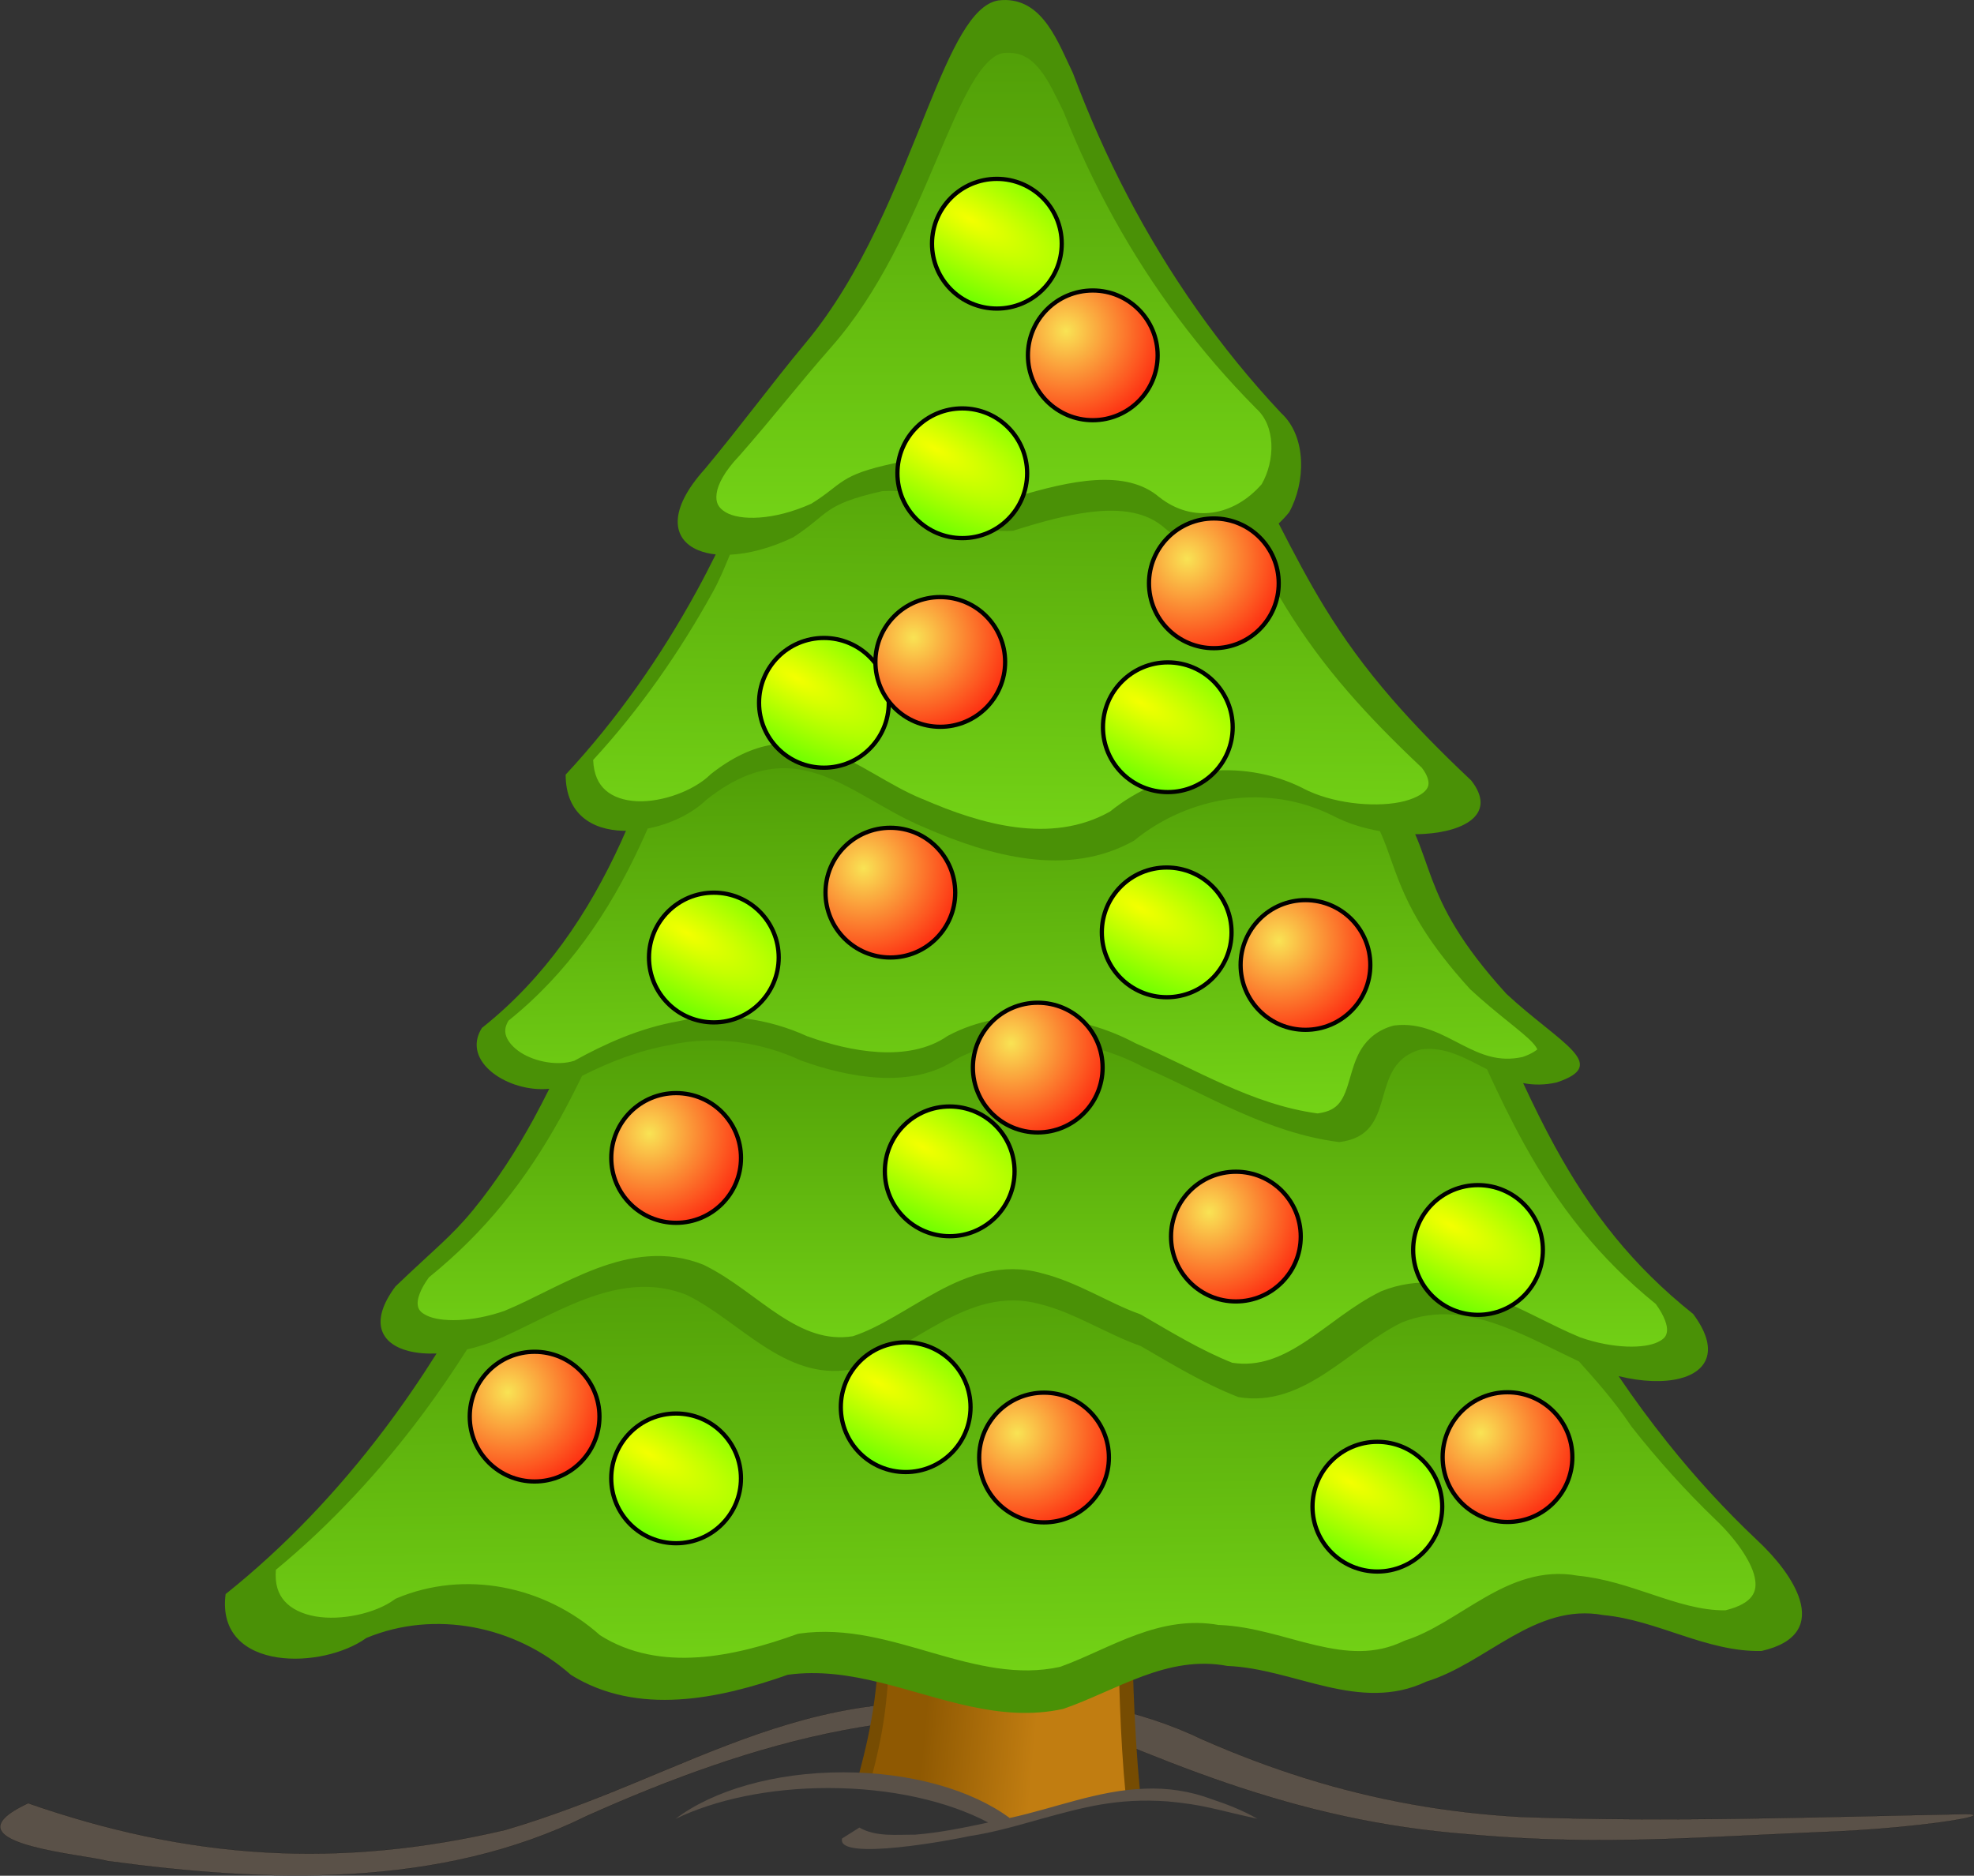 <?xml version="1.0" encoding="UTF-8" standalone="no"?>
<!-- Created with Inkscape (http://www.inkscape.org/) -->

<svg
   xmlns:dc="http://purl.org/dc/elements/1.1/"
   xmlns:cc="http://creativecommons.org/ns#"
   xmlns:rdf="http://www.w3.org/1999/02/22-rdf-syntax-ns#"
   xmlns:svg="http://www.w3.org/2000/svg"
   xmlns="http://www.w3.org/2000/svg"
   xmlns:xlink="http://www.w3.org/1999/xlink"
   xmlns:sodipodi="http://sodipodi.sourceforge.net/DTD/sodipodi-0.dtd"
   xmlns:inkscape="http://www.inkscape.org/namespaces/inkscape"
   sodipodi:docname="ChristmasWidget.svg"
   inkscape:version="0.91 r13725"
   version="1.1"
   id="svg2"
   height="544.075"
   width="572.551"
   inkscape:export-filename="D:\Cliparts\sapin_01.png"
   inkscape:export-xdpi="20.181034"
   inkscape:export-ydpi="20.181034">
  <rect width="100%" height="100%" fill="#333333" stroke="none"/>
  <title
     id="title3441">Sapin (01)</title>
  <sodipodi:namedview
     id="base"
     pagecolor="#ffffff"
     bordercolor="#666666"
     borderopacity="1.0"
     inkscape:pageopacity="0.0"
     inkscape:pageshadow="2"
     inkscape:zoom="1.0963597"
     inkscape:cx="64.967825"
     inkscape:cy="265.8845"
     inkscape:document-units="px"
     inkscape:current-layer="layer1"
     showgrid="false"
     inkscape:window-width="2560"
     inkscape:window-height="1016"
     inkscape:window-x="1920"
     inkscape:window-y="27"
     inkscape:window-maximized="1"
     inkscape:showpageshadow="false" />
  <defs
     id="defs4">
    <linearGradient
       id="linearGradient4556"
       inkscape:collect="always">
      <stop
         id="stop4558"
         offset="0"
         style="stop-color:#f4ff00;stop-opacity:1" />
      <stop
         id="stop4560"
         offset="1"
         style="stop-color:#10ff00;stop-opacity:1" />
    </linearGradient>
    <linearGradient
       inkscape:collect="always"
       id="linearGradient4392">
      <stop
         style="stop-color:#f9e354;stop-opacity:1"
         offset="0"
         id="stop4394" />
      <stop
         style="stop-color:#ff0000;stop-opacity:1"
         offset="1"
         id="stop4396" />
    </linearGradient>
    <linearGradient
       id="linearGradient10064">
      <stop
         style="stop-color:#8f5902;stop-opacity:1"
         offset="0"
         id="stop10066" />
      <stop
         style="stop-color:#c17d11;stop-opacity:1"
         offset="1"
         id="stop10068" />
    </linearGradient>
    <linearGradient
       id="linearGradient10022">
      <stop
         id="stop10024"
         offset="0"
         style="stop-color:#4e9a06;stop-opacity:1;" />
      <stop
         id="stop10026"
         offset="1"
         style="stop-color:#73d216;stop-opacity:1" />
    </linearGradient>
    <linearGradient
       gradientUnits="userSpaceOnUse"
       y2="603.633"
       x2="290.287"
       y1="600.694"
       x1="258.096"
       id="linearGradient10062"
       xlink:href="#linearGradient10064"
       inkscape:collect="always" />
    <linearGradient
       inkscape:collect="always"
       xlink:href="#linearGradient10022"
       id="linearGradient12265"
       gradientUnits="userSpaceOnUse"
       gradientTransform="matrix(0.989,0,0,0.935,0.123,14.063)"
       x1="281.592"
       y1="77.39"
       x2="281.592"
       y2="236.628" />
    <linearGradient
       inkscape:collect="always"
       xlink:href="#linearGradient10022"
       id="linearGradient12267"
       gradientUnits="userSpaceOnUse"
       x1="285.07"
       y1="205.976"
       x2="283.401"
       y2="337.645" />
    <linearGradient
       inkscape:collect="always"
       xlink:href="#linearGradient10022"
       id="linearGradient12269"
       gradientUnits="userSpaceOnUse"
       x1="284.391"
       y1="309.823"
       x2="286.436"
       y2="420.188" />
    <linearGradient
       inkscape:collect="always"
       xlink:href="#linearGradient10022"
       id="linearGradient12271"
       gradientUnits="userSpaceOnUse"
       gradientTransform="matrix(1,0,0,0.991,0,3.456)"
       x1="292.536"
       y1="389.453"
       x2="292.531"
       y2="493.703" />
    <linearGradient
       inkscape:collect="always"
       xlink:href="#linearGradient10022"
       id="linearGradient12273"
       gradientUnits="userSpaceOnUse"
       x1="283.034"
       y1="453.037"
       x2="284.773"
       y2="581.744" />
    <linearGradient
       inkscape:collect="always"
       xlink:href="#linearGradient10022"
       id="linearGradient2885"
       gradientUnits="userSpaceOnUse"
       gradientTransform="matrix(0.989,0,0,0.935,0.123,26.063)"
       x1="281.592"
       y1="77.39"
       x2="281.592"
       y2="236.628" />
    <linearGradient
       inkscape:collect="always"
       xlink:href="#linearGradient10022"
       id="linearGradient2889"
       gradientUnits="userSpaceOnUse"
       x1="285.07"
       y1="205.976"
       x2="283.401"
       y2="337.645" />
    <linearGradient
       inkscape:collect="always"
       xlink:href="#linearGradient10022"
       id="linearGradient2893"
       gradientUnits="userSpaceOnUse"
       x1="284.391"
       y1="309.823"
       x2="286.436"
       y2="420.188" />
    <linearGradient
       inkscape:collect="always"
       xlink:href="#linearGradient10022"
       id="linearGradient2897"
       gradientUnits="userSpaceOnUse"
       gradientTransform="matrix(1,0,0,0.991,0,3.456)"
       x1="292.536"
       y1="389.453"
       x2="292.531"
       y2="493.703" />
    <linearGradient
       inkscape:collect="always"
       xlink:href="#linearGradient10022"
       id="linearGradient2901"
       gradientUnits="userSpaceOnUse"
       x1="283.034"
       y1="453.037"
       x2="284.773"
       y2="581.744" />
    <linearGradient
       inkscape:collect="always"
       xlink:href="#linearGradient10064"
       id="linearGradient2906"
       gradientUnits="userSpaceOnUse"
       x1="258.096"
       y1="600.694"
       x2="290.287"
       y2="603.633" />
    <linearGradient
       inkscape:collect="always"
       xlink:href="#linearGradient10022-7"
       id="linearGradient2885-1"
       gradientUnits="userSpaceOnUse"
       gradientTransform="matrix(0.989,0,0,0.935,698.689,70.686)"
       x1="281.592"
       y1="77.39"
       x2="281.592"
       y2="236.628" />
    <linearGradient
       id="linearGradient10022-7">
      <stop
         id="stop10024-4"
         offset="0"
         style="stop-color:#4e9a06;stop-opacity:1;" />
      <stop
         id="stop10026-0"
         offset="1"
         style="stop-color:#73d216;stop-opacity:1" />
    </linearGradient>
    <linearGradient
       gradientTransform="translate(698.567,44.623)"
       inkscape:collect="always"
       xlink:href="#linearGradient10022-7"
       id="linearGradient2889-9"
       gradientUnits="userSpaceOnUse"
       x1="285.07"
       y1="205.976"
       x2="283.401"
       y2="337.645" />
    <linearGradient
       gradientTransform="translate(698.567,44.623)"
       inkscape:collect="always"
       xlink:href="#linearGradient10022-7"
       id="linearGradient2893-4"
       gradientUnits="userSpaceOnUse"
       x1="284.391"
       y1="309.823"
       x2="286.436"
       y2="420.188" />
    <linearGradient
       inkscape:collect="always"
       xlink:href="#linearGradient10022-7"
       id="linearGradient2897-8"
       gradientUnits="userSpaceOnUse"
       gradientTransform="matrix(1,0,0,0.991,698.567,48.079)"
       x1="292.536"
       y1="389.453"
       x2="292.531"
       y2="493.703" />
    <linearGradient
       gradientTransform="translate(698.567,44.623)"
       inkscape:collect="always"
       xlink:href="#linearGradient10022-7"
       id="linearGradient2901-8"
       gradientUnits="userSpaceOnUse"
       x1="283.034"
       y1="453.037"
       x2="284.773"
       y2="581.744" />
    <linearGradient
       gradientTransform="translate(698.567,44.623)"
       inkscape:collect="always"
       xlink:href="#linearGradient10064-4"
       id="linearGradient2906-2"
       gradientUnits="userSpaceOnUse"
       x1="258.096"
       y1="600.694"
       x2="290.287"
       y2="603.633" />
    <linearGradient
       id="linearGradient10064-4">
      <stop
         style="stop-color:#8f5902;stop-opacity:1"
         offset="0"
         id="stop10066-5" />
      <stop
         style="stop-color:#c17d11;stop-opacity:1"
         offset="1"
         id="stop10068-5" />
    </linearGradient>
    <linearGradient
       inkscape:collect="always"
       xlink:href="#linearGradient10022-8"
       id="linearGradient2901-1"
       gradientUnits="userSpaceOnUse"
       x1="283.034"
       y1="453.037"
       x2="284.773"
       y2="581.744" />
    <linearGradient
       id="linearGradient10022-8">
      <stop
         id="stop10024-9"
         offset="0"
         style="stop-color:#4e9a06;stop-opacity:1;" />
      <stop
         id="stop10026-2"
         offset="1"
         style="stop-color:#73d216;stop-opacity:1" />
    </linearGradient>
    <linearGradient
       inkscape:collect="always"
       xlink:href="#linearGradient10022-8"
       id="linearGradient2897-7"
       gradientUnits="userSpaceOnUse"
       gradientTransform="matrix(1,0,0,0.991,0,3.456)"
       x1="292.536"
       y1="389.453"
       x2="292.531"
       y2="493.703" />
    <linearGradient
       inkscape:collect="always"
       xlink:href="#linearGradient10022-8"
       id="linearGradient2893-9"
       gradientUnits="userSpaceOnUse"
       x1="284.391"
       y1="309.823"
       x2="286.436"
       y2="420.188" />
    <linearGradient
       inkscape:collect="always"
       xlink:href="#linearGradient10022-8"
       id="linearGradient2889-5"
       gradientUnits="userSpaceOnUse"
       x1="285.07"
       y1="205.976"
       x2="283.401"
       y2="337.645" />
    <linearGradient
       y2="236.628"
       x2="281.592"
       y1="77.39"
       x1="281.592"
       gradientTransform="matrix(0.989,0,0,0.935,0.123,26.063)"
       gradientUnits="userSpaceOnUse"
       id="linearGradient3148"
       xlink:href="#linearGradient10022-8"
       inkscape:collect="always" />
    <linearGradient
       inkscape:collect="always"
       xlink:href="#linearGradient10022-8-3"
       id="linearGradient2901-1-1"
       gradientUnits="userSpaceOnUse"
       x1="283.034"
       y1="453.037"
       x2="284.773"
       y2="581.744" />
    <linearGradient
       id="linearGradient10022-8-3">
      <stop
         id="stop10024-9-8"
         offset="0"
         style="stop-color:#4e9a06;stop-opacity:1;" />
      <stop
         id="stop10026-2-7"
         offset="1"
         style="stop-color:#73d216;stop-opacity:1" />
    </linearGradient>
    <linearGradient
       inkscape:collect="always"
       xlink:href="#linearGradient10022-8-3"
       id="linearGradient2897-7-4"
       gradientUnits="userSpaceOnUse"
       gradientTransform="matrix(1,0,0,0.991,0,3.456)"
       x1="292.536"
       y1="389.453"
       x2="292.531"
       y2="493.703" />
    <linearGradient
       inkscape:collect="always"
       xlink:href="#linearGradient10022-8-3"
       id="linearGradient2893-9-2"
       gradientUnits="userSpaceOnUse"
       x1="284.391"
       y1="309.823"
       x2="286.436"
       y2="420.188" />
    <linearGradient
       inkscape:collect="always"
       xlink:href="#linearGradient10022-8-3"
       id="linearGradient2889-5-7"
       gradientUnits="userSpaceOnUse"
       x1="285.07"
       y1="205.976"
       x2="283.401"
       y2="337.645" />
    <linearGradient
       y2="236.628"
       x2="281.592"
       y1="77.39"
       x1="281.592"
       gradientTransform="matrix(0.989,0,0,0.935,0.123,26.063)"
       gradientUnits="userSpaceOnUse"
       id="linearGradient3262"
       xlink:href="#linearGradient10022-8-3"
       inkscape:collect="always" />
    <linearGradient
       inkscape:collect="always"
       xlink:href="#linearGradient10022"
       id="linearGradient3350"
       gradientUnits="userSpaceOnUse"
       x1="283.034"
       y1="453.037"
       x2="284.773"
       y2="581.744" />
    <linearGradient
       inkscape:collect="always"
       xlink:href="#linearGradient10022"
       id="linearGradient3352"
       gradientUnits="userSpaceOnUse"
       gradientTransform="matrix(1,0,0,0.991,0,3.456)"
       x1="292.536"
       y1="389.453"
       x2="292.531"
       y2="493.703" />
    <linearGradient
       inkscape:collect="always"
       xlink:href="#linearGradient10022"
       id="linearGradient3354"
       gradientUnits="userSpaceOnUse"
       x1="284.391"
       y1="309.823"
       x2="286.436"
       y2="420.188" />
    <linearGradient
       inkscape:collect="always"
       xlink:href="#linearGradient10022"
       id="linearGradient3356"
       gradientUnits="userSpaceOnUse"
       x1="285.07"
       y1="205.976"
       x2="283.401"
       y2="337.645" />
    <linearGradient
       inkscape:collect="always"
       xlink:href="#linearGradient10022"
       id="linearGradient3358"
       gradientUnits="userSpaceOnUse"
       gradientTransform="matrix(0.989,0,0,0.935,0.123,26.063)"
       x1="281.592"
       y1="77.39"
       x2="281.592"
       y2="236.628" />
    <linearGradient
       inkscape:collect="always"
       xlink:href="#linearGradient10022"
       id="linearGradient3361"
       gradientUnits="userSpaceOnUse"
       gradientTransform="matrix(0.989,0,0,0.935,0.123,26.063)"
       x1="281.592"
       y1="77.39"
       x2="281.592"
       y2="236.628" />
    <linearGradient
       inkscape:collect="always"
       xlink:href="#linearGradient10022"
       id="linearGradient3364"
       gradientUnits="userSpaceOnUse"
       x1="285.07"
       y1="205.976"
       x2="283.401"
       y2="337.645" />
    <linearGradient
       inkscape:collect="always"
       xlink:href="#linearGradient10022"
       id="linearGradient3367"
       gradientUnits="userSpaceOnUse"
       x1="284.391"
       y1="309.823"
       x2="286.436"
       y2="420.188" />
    <linearGradient
       inkscape:collect="always"
       xlink:href="#linearGradient10022"
       id="linearGradient3370"
       gradientUnits="userSpaceOnUse"
       gradientTransform="matrix(1,0,0,0.991,0,3.456)"
       x1="292.536"
       y1="389.453"
       x2="292.531"
       y2="493.703" />
    <linearGradient
       inkscape:collect="always"
       xlink:href="#linearGradient10022"
       id="linearGradient3373"
       gradientUnits="userSpaceOnUse"
       x1="283.034"
       y1="453.037"
       x2="284.773"
       y2="581.744" />
    <linearGradient
       inkscape:collect="always"
       xlink:href="#linearGradient10064"
       id="linearGradient3395"
       gradientUnits="userSpaceOnUse"
       x1="258.096"
       y1="600.694"
       x2="290.287"
       y2="603.633" />
    <linearGradient
       inkscape:collect="always"
       xlink:href="#linearGradient10022"
       id="linearGradient3397"
       gradientUnits="userSpaceOnUse"
       x1="283.034"
       y1="453.037"
       x2="284.773"
       y2="581.744" />
    <linearGradient
       inkscape:collect="always"
       xlink:href="#linearGradient10022"
       id="linearGradient3399"
       gradientUnits="userSpaceOnUse"
       gradientTransform="matrix(1,0,0,0.991,0,3.456)"
       x1="292.536"
       y1="389.453"
       x2="292.531"
       y2="493.703" />
    <linearGradient
       inkscape:collect="always"
       xlink:href="#linearGradient10022"
       id="linearGradient3401"
       gradientUnits="userSpaceOnUse"
       x1="284.391"
       y1="309.823"
       x2="286.436"
       y2="420.188" />
    <linearGradient
       inkscape:collect="always"
       xlink:href="#linearGradient10022"
       id="linearGradient3403"
       gradientUnits="userSpaceOnUse"
       x1="285.07"
       y1="205.976"
       x2="283.401"
       y2="337.645" />
    <linearGradient
       inkscape:collect="always"
       xlink:href="#linearGradient10022"
       id="linearGradient3405"
       gradientUnits="userSpaceOnUse"
       gradientTransform="matrix(0.989,0,0,0.935,0.123,26.063)"
       x1="281.592"
       y1="77.39"
       x2="281.592"
       y2="236.628" />
    <linearGradient
       inkscape:collect="always"
       xlink:href="#linearGradient10022"
       id="linearGradient3408"
       gradientUnits="userSpaceOnUse"
       gradientTransform="matrix(0.989,0,0,0.935,0.123,26.063)"
       x1="281.592"
       y1="77.39"
       x2="281.592"
       y2="236.628" />
    <linearGradient
       inkscape:collect="always"
       xlink:href="#linearGradient10022"
       id="linearGradient3411"
       gradientUnits="userSpaceOnUse"
       x1="285.07"
       y1="205.976"
       x2="283.401"
       y2="337.645" />
    <linearGradient
       inkscape:collect="always"
       xlink:href="#linearGradient10022"
       id="linearGradient3414"
       gradientUnits="userSpaceOnUse"
       x1="284.391"
       y1="309.823"
       x2="286.436"
       y2="420.188" />
    <linearGradient
       inkscape:collect="always"
       xlink:href="#linearGradient10022"
       id="linearGradient3417"
       gradientUnits="userSpaceOnUse"
       gradientTransform="matrix(1,0,0,0.991,0,3.456)"
       x1="292.536"
       y1="389.453"
       x2="292.531"
       y2="493.703" />
    <linearGradient
       inkscape:collect="always"
       xlink:href="#linearGradient10022"
       id="linearGradient3420"
       gradientUnits="userSpaceOnUse"
       x1="283.034"
       y1="453.037"
       x2="284.773"
       y2="581.744" />
    <linearGradient
       inkscape:collect="always"
       xlink:href="#linearGradient10064"
       id="linearGradient3425"
       gradientUnits="userSpaceOnUse"
       x1="258.096"
       y1="600.694"
       x2="290.287"
       y2="603.633" />
    <radialGradient
       inkscape:collect="always"
       xlink:href="#linearGradient4392"
       id="radialGradient4398"
       cx="246.392"
       cy="241.454"
       fx="246.392"
       fy="241.454"
       r="36.421"
       gradientUnits="userSpaceOnUse"
       gradientTransform="translate(173.301,271.353)" />
    <radialGradient
       inkscape:collect="always"
       xlink:href="#linearGradient4392"
       id="radialGradient4398-3"
       cx="246.392"
       cy="241.454"
       fx="246.392"
       fy="241.454"
       r="36.421"
       gradientUnits="userSpaceOnUse"
       gradientTransform="translate(53.016,-48.228)" />
    <radialGradient
       inkscape:collect="always"
       xlink:href="#linearGradient4556"
       id="radialGradient4398-35"
       cx="246.392"
       cy="241.454"
       fx="246.392"
       fy="241.454"
       r="36.421"
       gradientUnits="userSpaceOnUse"
       gradientTransform="matrix(2.402,1.302,-0.477,0.879,-155.705,-232.045)" />
    <radialGradient
       inkscape:collect="always"
       xlink:href="#linearGradient4556"
       id="radialGradient4398-35-1"
       cx="246.392"
       cy="241.454"
       fx="246.392"
       fy="241.454"
       r="36.421"
       gradientUnits="userSpaceOnUse"
       gradientTransform="matrix(2.402,1.302,-0.477,0.879,-298.331,-14.173)" />
    <radialGradient
       inkscape:collect="always"
       xlink:href="#linearGradient4392"
       id="radialGradient4398-3-0"
       cx="246.392"
       cy="241.454"
       fx="246.392"
       fy="241.454"
       r="36.421"
       gradientUnits="userSpaceOnUse"
       gradientTransform="translate(-5.696,107.621)" />
    <radialGradient
       inkscape:collect="always"
       xlink:href="#linearGradient4392"
       id="radialGradient4398-6"
       cx="246.392"
       cy="241.454"
       fx="246.392"
       fy="241.454"
       r="36.421"
       gradientUnits="userSpaceOnUse"
       gradientTransform="translate(-67.833,184.58)" />
    <radialGradient
       inkscape:collect="always"
       xlink:href="#linearGradient4556"
       id="radialGradient4398-35-1-6"
       cx="246.392"
       cy="241.454"
       fx="246.392"
       fy="241.454"
       r="36.421"
       gradientUnits="userSpaceOnUse"
       gradientTransform="matrix(2.402,1.302,-0.477,0.879,-94.93,-5.964)" />
    <radialGradient
       inkscape:collect="always"
       xlink:href="#linearGradient4392"
       id="radialGradient4398-3-0-7"
       cx="246.392"
       cy="241.454"
       fx="246.392"
       fy="241.454"
       r="36.421"
       gradientUnits="userSpaceOnUse"
       gradientTransform="translate(114.703,128.599)" />
    <radialGradient
       inkscape:collect="always"
       xlink:href="#linearGradient4392"
       id="radialGradient4398-6-0"
       cx="246.392"
       cy="241.454"
       fx="246.392"
       fy="241.454"
       r="36.421"
       gradientUnits="userSpaceOnUse"
       gradientTransform="translate(94.522,207.383)" />
    <radialGradient
       inkscape:collect="always"
       xlink:href="#linearGradient4392"
       id="radialGradient4398-6-5"
       cx="246.392"
       cy="241.454"
       fx="246.392"
       fy="241.454"
       r="36.421"
       gradientUnits="userSpaceOnUse"
       gradientTransform="translate(38.879,271.467)" />
    <radialGradient
       inkscape:collect="always"
       xlink:href="#linearGradient4556"
       id="radialGradient4398-35-12"
       cx="246.392"
       cy="241.454"
       fx="246.392"
       fy="241.454"
       r="36.421"
       gradientUnits="userSpaceOnUse"
       gradientTransform="matrix(2.402,1.302,-0.477,0.879,-218.972,-103.226)" />
    <radialGradient
       inkscape:collect="always"
       xlink:href="#linearGradient4556"
       id="radialGradient4398-35-3"
       cx="246.392"
       cy="241.454"
       fx="246.392"
       fy="241.454"
       r="36.421"
       gradientUnits="userSpaceOnUse"
       gradientTransform="matrix(2.402,1.302,-0.477,0.879,-255.457,-239.13)" />
    <radialGradient
       inkscape:collect="always"
       xlink:href="#linearGradient4556"
       id="radialGradient4398-35-12-3"
       cx="246.392"
       cy="241.454"
       fx="246.392"
       fy="241.454"
       r="36.421"
       gradientUnits="userSpaceOnUse"
       gradientTransform="matrix(2.402,1.302,-0.477,0.879,-156.037,-172.546)" />
    <radialGradient
       inkscape:collect="always"
       xlink:href="#linearGradient4556"
       id="radialGradient4398-35-1-6-9"
       cx="246.392"
       cy="241.454"
       fx="246.392"
       fy="241.454"
       r="36.421"
       gradientUnits="userSpaceOnUse"
       gradientTransform="matrix(2.402,1.302,-0.477,0.879,-65.738,-80.423)" />
    <radialGradient
       inkscape:collect="always"
       xlink:href="#linearGradient4556"
       id="radialGradient4398-35-12-0"
       cx="246.392"
       cy="241.454"
       fx="246.392"
       fy="241.454"
       r="36.421"
       gradientUnits="userSpaceOnUse"
       gradientTransform="matrix(2.402,1.302,-0.477,0.879,-287.38,-165.249)" />
    <radialGradient
       inkscape:collect="always"
       xlink:href="#linearGradient4556"
       id="radialGradient4398-35-3-0"
       cx="246.392"
       cy="241.454"
       fx="246.392"
       fy="241.454"
       r="36.421"
       gradientUnits="userSpaceOnUse"
       gradientTransform="matrix(2.402,1.302,-0.477,0.879,-205.291,-372.298)" />
    <radialGradient
       inkscape:collect="always"
       xlink:href="#linearGradient4556"
       id="radialGradient4398-35-3-1"
       cx="246.392"
       cy="241.454"
       fx="246.392"
       fy="241.454"
       r="36.421"
       gradientUnits="userSpaceOnUse"
       gradientTransform="matrix(2.402,1.302,-0.477,0.879,-215.324,-305.714)" />
    <radialGradient
       inkscape:collect="always"
       xlink:href="#linearGradient4556"
       id="radialGradient4398-35-1-2"
       cx="246.392"
       cy="241.454"
       fx="246.392"
       fy="241.454"
       r="36.421"
       gradientUnits="userSpaceOnUse"
       gradientTransform="matrix(2.402,1.302,-0.477,0.879,-231.742,-34.817)" />
    <radialGradient
       inkscape:collect="always"
       xlink:href="#linearGradient4392"
       id="radialGradient4398-6-5-7"
       cx="246.392"
       cy="241.454"
       fx="246.392"
       fy="241.454"
       r="36.421"
       gradientUnits="userSpaceOnUse"
       gradientTransform="translate(37.054,158.365)" />
    <radialGradient
       inkscape:collect="always"
       xlink:href="#linearGradient4392"
       id="radialGradient4398-3-0-2"
       cx="246.392"
       cy="241.454"
       fx="246.392"
       fy="241.454"
       r="36.421"
       gradientUnits="userSpaceOnUse"
       gradientTransform="translate(8.779,40.703)" />
    <radialGradient
       inkscape:collect="always"
       xlink:href="#linearGradient4392"
       id="radialGradient4398-3-3"
       cx="246.392"
       cy="241.454"
       fx="246.392"
       fy="241.454"
       r="36.421"
       gradientUnits="userSpaceOnUse"
       gradientTransform="translate(88.133,17.9)" />
    <radialGradient
       inkscape:collect="always"
       xlink:href="#linearGradient4392"
       id="radialGradient4398-6-9"
       cx="246.392"
       cy="241.454"
       fx="246.392"
       fy="241.454"
       r="36.421"
       gradientUnits="userSpaceOnUse"
       gradientTransform="translate(-108.883,259.609)" />
  </defs>
  <g
     id="layer1"
     inkscape:groupmode="layer"
     inkscape:label="Calque 1"
     style="display:inline"
     transform="translate(9.797,-97.225)">
    <g
       id="g3429">
      <path
         style="fill:#5a5148;fill-opacity:1;fill-rule:nonzero;stroke:#000000;stroke-width:0.033;stroke-linecap:square;stroke-linejoin:round;stroke-miterlimit:4;stroke-opacity:1;stroke-dasharray:none"
         d="m -1.634,620.276 c 11.293,3.917 22.509,7.121 33.804,9.52 11.462,2.435 23.004,4.041 34.789,4.724 11.424,0.662 23.075,0.457 35.101,-0.703 11.183,-1.078 22.689,-2.982 34.637,-5.781 13.256,-3.897 25.307,-8.62 36.847,-13.372 12.45,-5.127 24.307,-10.286 36.441,-14.476 12.146,-4.194 24.571,-7.417 38.148,-8.664 10.178,-1.529 20.528,-2.404 30.85,-2.389 10.355,0.015 20.681,0.925 30.776,2.967 10.07,2.038 19.909,5.202 29.319,9.73 9.767,4.282 19.642,8.035 29.782,11.197 9.993,3.116 20.243,5.658 30.9,7.564 10.124,1.811 20.615,3.05 31.602,3.663 10.846,0.388 21.575,0.584 32.244,0.647 10.791,0.064 21.522,-0.009 32.251,-0.159 10.73,-0.149 21.458,-0.375 32.245,-0.617 10.672,-0.239 21.402,-0.495 32.245,-0.708 7.053,0.076 -2.5,2.162 -19.363,3.748 -7.088,0.667 -15.468,1.245 -24.449,1.549 -11.863,0.502 -22.837,1.103 -33.591,1.557 -11.193,0.472 -22.147,0.785 -33.616,0.659 -10.56,-0.116 -21.556,-0.605 -33.575,-1.682 -12.472,-0.974 -24.118,-2.743 -35.247,-5.138 -11.9,-2.561 -23.208,-5.836 -34.303,-9.617 -11.181,-3.811 -22.144,-8.135 -33.277,-12.76 -12.754,-3.939 -25.727,-5.835 -38.749,-6.134 -13.051,-0.299 -26.152,1.006 -39.131,3.468 -12.828,2.433 -25.537,5.996 -37.963,10.257 -12.527,4.295 -24.766,9.299 -36.548,14.569 -10.726,5.308 -21.889,9.175 -33.322,11.891 -11.471,2.725 -23.213,4.293 -35.059,4.997 -11.766,0.699 -23.633,0.547 -35.436,-0.168 -11.877,-0.72 -23.689,-2.01 -35.267,-3.577 -3.487,-0.962 -14.1,-2.122 -21.982,-4.254 -9.123,-2.468 -14.586,-6.238 -1.101,-12.51 0,0 0,0 0,0"
         id="path8284"
         sodipodi:nodetypes="cccccccccccc" />
      <path
         style="fill:#764c02;fill-opacity:1;fill-rule:nonzero;stroke:none"
         d="m 296.531,545.594 c -17.378,-0.11 -40.543,8.003 -51.25,17.719 0.188,21.763 -2.056,34 -5.938,48.562 17.982,0.734 33.744,5.753 43.719,13.156 12.606,-2.726 24.791,-7.702 37.781,-8.438 -1.907,-19.639 -2.131,-38.238 -2.625,-57.125 -0.633,-9.872 -9.798,-13.8 -21.688,-13.875 z"
         id="path9864" />
      <path
         style="fill:url(#linearGradient3425);fill-opacity:1;fill-rule:nonzero;stroke:none"
         d="m 294.649,553.601 c -15.774,-0.1 -36.803,7.264 -46.522,16.084 0.171,19.755 -1.867,30.863 -5.39,44.082 16.323,0.666 30.631,5.222 39.685,11.942 11.443,-2.474 22.504,-6.991 34.296,-7.659 -1.731,-17.827 -1.935,-34.71 -2.383,-51.855 -0.574,-8.961 -8.894,-12.527 -19.687,-12.595 z"
         id="path9864-9" />
      <path
         id="path9614-16"
         d="m 281.986,97.229 c -0.726,-0.018 -1.462,0.035 -2.25,0.125 -7.682,1.299 -13.525,14.134 -20.469,31.25 -4.354,10.732 -9.15,23.152 -15.094,35.438 -5.55,11.473 -12.122,22.831 -20.281,32.625 -5.36,6.444 -9.965,12.364 -14.594,18.281 -4.629,5.917 -9.265,11.838 -14.625,18.281 -10.897,12.064 -9.526,20.469 -1.938,23.594 1.473,0.607 3.165,1.023 5.062,1.219 -1.756,3.521 -3.551,7.021 -5.438,10.469 -5.273,9.638 -11.082,18.985 -17.406,27.906 -6.352,8.96 -13.234,17.481 -20.688,25.5 0.023,11.468 7.649,16.036 16.625,16.281 0.291,0.008 0.582,9.9e-4 0.875,0 -0.486,1.108 -0.964,2.211 -1.469,3.312 -4.661,10.179 -10.158,20.095 -16.938,29.375 -6.466,8.852 -14.106,17.146 -23.375,24.5 -6.203,9.781 7.727,18.83 19.531,17.656 -1.481,2.955 -2.978,5.893 -4.562,8.781 -5.01,9.132 -10.638,17.941 -17.531,26.375 -6.296,7.703 -11.599,11.699 -22.531,22.188 -7.578,10.166 -4.419,16.616 3.844,18.719 2.332,0.594 5.077,0.832 8.094,0.719 -4.744,7.536 -9.786,14.887 -15.156,22 -6.683,8.852 -13.862,17.344 -21.531,25.344 -7.669,8 -15.827,15.508 -24.5,22.438 -1.489,11.444 5.827,16.976 15.094,18.375 8.806,1.329 19.376,-1.076 25.75,-5.656 9.952,-4.134 20.775,-5.004 31.125,-3.062 10.346,1.941 20.218,6.691 28.188,13.781 9.641,5.999 20.384,7.756 31.219,7.125 10.804,-0.629 21.699,-3.631 31.656,-7.156 9.136,-1.267 18.005,0.098 26.812,2.25 8.743,2.136 17.417,5.057 26.188,6.938 8.794,1.885 17.7,2.726 26.875,0.719 7.758,-2.666 15.305,-6.63 23.125,-9.5 7.767,-2.85 15.803,-4.62 24.531,-2.969 9.71,0.376 19.254,3.811 28.812,6 9.598,2.198 19.21,3.139 28.906,-1.469 8.752,-2.687 16.57,-8.374 24.688,-12.969 8.194,-4.638 16.693,-8.163 26.656,-6.312 7.837,0.724 15.316,3.415 22.812,5.875 7.554,2.478 15.126,4.722 23.062,4.531 10.785,-2.464 13.083,-8.277 11.062,-14.875 -1.76,-5.746 -6.791,-12.089 -12.406,-17.312 -9.313,-8.777 -17.955,-18.252 -25.938,-28.25 -4.98,-6.237 -9.712,-12.673 -14.188,-19.281 6.858,1.675 13.106,1.869 17.75,0.688 8.263,-2.103 11.453,-8.552 3.875,-18.719 -8.896,-7.095 -16.267,-14.484 -22.562,-22.188 -6.893,-8.434 -12.521,-17.243 -17.531,-26.375 -3.284,-5.985 -6.286,-12.133 -9.219,-18.406 2.959,0.567 6.166,0.608 9.719,-0.188 15.73,-5.229 1.072,-11.184 -14.594,-25.719 -13.413,-14.745 -18.289,-24.646 -21.531,-33.156 -1.751,-4.596 -3.012,-8.807 -4.906,-13.125 0.928,-0.008 1.824,-0.037 2.719,-0.094 12.215,-0.775 20.887,-6.107 13.531,-15.5 -9.263,-8.712 -16.697,-16.402 -22.938,-23.594 -8.062,-9.29 -14.131,-17.749 -19.5,-26.5 -4.692,-7.648 -8.874,-15.589 -13.406,-24.438 1.055,-0.992 2.075,-2.073 3.031,-3.25 4.787,-8.581 5.168,-21.954 -2.312,-28.781 -8.9,-9.487 -17.062,-19.548 -24.469,-30.062 -7.463,-10.593 -14.177,-21.659 -20.156,-33.094 -5.992,-11.46 -11.217,-23.305 -15.75,-35.406 -4.342,-9.017 -8.541,-20.976 -19.438,-21.25 z"
         style="fill:#4a9106;fill-opacity:1;stroke:none" />
      <path
         style="fill:#5a5148;fill-opacity:1;fill-rule:nonzero;stroke:none"
         d="m 234.768,611.301 c -20.091,0 -37.849,5.323 -48.625,13.5 11.482,-5.542 27.093,-8.938 44.312,-8.938 18.274,0 34.745,3.844 46.375,10 -7.275,1.558 -13.925,2.926 -21.219,3.531 -5.391,-0.053 -11.274,0.718 -16.156,-2.062 l -5,3.156 c -1.864,6.811 32.807,0.288 36.781,-0.656 7.323,-1.087 14.417,-3.201 21.531,-5.188 11.355,-3.08 21.274,-5.96 36.094,-4.906 10.691,0.979 13.748,2.352 26.031,5.031 -4.159,-2.378 -8.642,-4.158 -13.188,-5.656 -6.217,-2.354 -12.865,-3.344 -19.5,-3.062 -13.507,0.445 -26.107,5.679 -39.156,8.5 -10.814,-8.026 -28.405,-13.25 -48.281,-13.25 z"
         id="path9191"
         sodipodi:nodetypes="ccscccccccccccc" />
      <path
         id="path10054"
         d="m 176.281,470.5 c -5.554,0.126 -11.029,1.539 -16.406,3.562 -9.45,3.556 -18.607,8.973 -27.5,12.594 -2.266,0.8 -4.52,1.472 -6.688,1.969 -3.994,6.287 -8.187,12.428 -12.625,18.406 -6.231,8.394 -12.932,16.445 -20.062,24.062 -7.136,7.624 -14.716,14.818 -22.781,21.469 -0.329,4.18 0.67,6.985 2.5,9.062 1.98,2.249 5.107,3.759 8.906,4.438 7.599,1.358 17.575,-0.913 22.938,-4.844 0.174,-0.136 0.362,-0.251 0.562,-0.344 9.948,-4.215 20.741,-5.123 31.031,-3.188 10.28,1.934 20.059,6.704 28.031,13.812 0.012,0.008 0.019,0.024 0.031,0.031 8.672,5.493 18.483,7.074 28.469,6.406 9.706,-0.649 19.576,-3.426 28.781,-6.75 0.183,-0.06 0.371,-0.102 0.562,-0.125 13.789,-1.95 26.659,2.134 39.094,5.719 12.392,3.573 24.31,6.626 36.531,3.938 7.198,-2.549 14.529,-6.538 22.375,-9.375 7.371,-2.665 15.197,-4.314 23.812,-2.75 l 0,-0.031 c 9.867,0.39 19.153,3.812 28.031,5.875 8.878,2.063 17.106,2.851 25.5,-1.219 0.121,-0.061 0.246,-0.113 0.375,-0.156 7.72,-2.418 15.074,-7.826 23.031,-12.406 7.89,-4.542 16.676,-8.261 26.938,-6.406 0.087,0.016 0.163,0.015 0.25,0.031 7.537,0.749 14.531,3.119 21.281,5.375 7.303,2.441 14.319,4.745 21.406,4.656 4.201,-1.022 6.52,-2.522 7.625,-4.031 1.129,-1.542 1.365,-3.266 0.844,-5.656 -1.043,-4.781 -5.78,-11.342 -11.281,-16.562 -0.011,-0.01 -0.021,-0.021 -0.031,-0.031 -8.77,-8.433 -16.912,-17.496 -24.438,-27.062 -5.21,-7.784 -10.48,-13.546 -15.188,-18.844 -7.122,-3.335 -14.406,-7.283 -21.875,-10.094 -9.559,-3.597 -19.385,-5.289 -29.5,-1.219 -7.696,3.769 -14.756,9.929 -22.25,14.781 -7.572,4.902 -15.587,8.469 -25.156,6.875 -10.004,-3.885 -19.115,-9.483 -28.344,-14.812 -9.825,-3.448 -19.192,-9.694 -29.188,-12.156 -10.521,-2.909 -19.736,0.46 -28.625,5.25 -8.795,4.739 -17.272,10.868 -26.438,13.75 -9.569,1.594 -17.616,-1.973 -25.188,-6.875 -7.494,-4.852 -14.522,-11.013 -22.219,-14.781 -4.425,-1.781 -8.805,-2.442 -13.125,-2.344 z"
         style="fill:url(#linearGradient3420);fill-opacity:1;stroke:none" />
      <path
         id="path10050"
         d="m 291.438,398.969 c -8.324,-0.069 -16.564,1.582 -23.75,5.406 -6.472,4.484 -14.383,5.84 -22.406,5.438 -7.885,-0.395 -15.88,-2.483 -22.812,-5 -11.352,-5.298 -24.993,-7.376 -37.812,-4.5 -9.242,1.623 -17.742,4.981 -25.625,8.969 -2.027,4.143 -4.103,8.249 -6.344,12.281 -4.785,8.61 -10.186,16.968 -16.75,25 -6,7.342 -12.984,14.413 -21.344,21.188 -2.646,3.648 -3.379,6.332 -3.25,7.781 0.132,1.482 0.728,2.325 2.656,3.281 3.83,1.901 12.825,2.039 22.562,-1.375 0.02,-0.008 0.042,-0.023 0.062,-0.031 8.189,-3.362 17.093,-8.656 26.656,-12.25 9.587,-3.603 20.198,-5.435 31,-1.062 0.085,0.039 0.168,0.08 0.25,0.125 8.092,3.986 14.983,10.105 21.906,14.594 6.847,4.44 13.348,7.218 21.125,6 7.912,-2.578 15.88,-8.259 24.594,-12.969 8.792,-4.752 18.822,-8.45 30.125,-5.344 0.033,0.009 0.061,0.022 0.094,0.031 10.493,2.624 19.544,8.717 28.312,11.812 0.228,0.083 0.448,0.188 0.656,0.312 8.775,5.096 17.239,10.26 26.25,13.844 7.748,1.192 14.211,-1.573 21.031,-6 6.915,-4.489 13.813,-10.608 21.906,-14.594 0.082,-0.045 0.165,-0.086 0.25,-0.125 10.802,-4.372 21.413,-2.541 31,1.062 9.563,3.594 18.467,8.888 26.656,12.25 0.02,0.008 0.042,0.023 0.062,0.031 9.739,3.414 18.733,3.27 22.562,1.375 1.928,-0.954 2.524,-1.772 2.656,-3.25 0.129,-1.444 -0.604,-4.132 -3.25,-7.781 -8.37,-6.784 -15.34,-13.862 -21.344,-21.219 -6.567,-8.046 -11.964,-16.406 -16.75,-25.031 -3.943,-7.106 -7.463,-14.413 -10.875,-21.844 -6.162,-3.128 -11.937,-6.627 -19.062,-5.781 -16.033,4.293 -5.952,24.794 -23.812,26.906 -10.478,-1.354 -19.959,-4.74 -29.094,-8.781 -9.334,-4.129 -18.31,-8.948 -27.625,-12.938 -7.884,-4.251 -17.35,-7.058 -26.906,-7.688 -1.189,-0.078 -2.373,-0.115 -3.562,-0.125 z"
         style="fill:url(#linearGradient3417);fill-opacity:1;stroke:none" />
      <path
         id="path10038"
         d="m 218.188,320.062 c -6.961,-0.16 -14.479,2.289 -23.188,9.219 -4.059,3.942 -10.431,7.009 -16.938,8.281 -0.737,1.692 -1.498,3.382 -2.281,5.062 -4.438,9.527 -9.662,18.819 -16.094,27.562 -6.111,8.307 -13.315,16.112 -22,23.094 -1.09,1.829 -1.156,3.217 -0.594,4.688 0.588,1.535 2.042,3.2 4.156,4.562 4.195,2.702 10.757,3.928 15.531,2.375 8.966,-4.959 18.927,-9.46 30.062,-11.438 0.042,-0.009 0.083,-0.022 0.125,-0.031 12.808,-2.84 26.252,-0.767 37.531,4.438 l 0,-0.031 c 6.298,2.287 13.481,4.126 20.438,4.531 7.356,0.429 14.46,-0.743 20.062,-4.625 0.091,-0.057 0.185,-0.109 0.281,-0.156 8.326,-4.431 17.862,-5.985 27.281,-5.406 9.549,0.587 18.979,3.365 26.906,7.594 0.081,0.043 0.169,0.082 0.25,0.125 8.785,3.778 17.151,8.18 25.688,11.969 8.6,3.816 17.372,7.01 26.969,8.312 3.436,-0.468 5.131,-1.561 6.375,-3.125 1.287,-1.619 2.103,-4.004 2.906,-6.781 0.803,-2.777 1.616,-5.91 3.438,-8.844 1.822,-2.934 4.835,-5.528 9.281,-6.719 0.134,-0.03 0.27,-0.051 0.406,-0.062 7.713,-0.915 13.784,2.722 19.406,5.594 5.596,2.858 10.688,5.091 17.656,3.562 3.104,-1.075 4.185,-2.163 4.25,-2.188 -0.011,-0.021 -0.012,-0.038 -0.062,-0.156 -0.142,-0.334 -0.568,-1.007 -1.312,-1.812 -2.978,-3.222 -10.378,-8.336 -18.031,-15.438 -0.054,-0.05 -0.106,-0.102 -0.156,-0.156 -5.852,-6.433 -10.067,-11.979 -13.219,-16.906 -4.923,-7.697 -7.256,-13.862 -9.219,-19.375 -1.182,-3.321 -2.213,-6.369 -3.625,-9.469 -4.804,-0.847 -9.548,-2.313 -13.594,-4.438 -9.38,-4.723 -19.778,-6.24 -29.875,-4.906 -10.063,1.329 -19.817,5.498 -27.875,12.094 -9.631,5.423 -20.113,6.528 -30.531,5.25 -10.368,-1.271 -20.668,-4.896 -30.062,-9 -11.191,-4.557 -20.779,-12.236 -31.125,-15.594 -2.983,-0.968 -6.055,-1.584 -9.219,-1.656 z m 217.906,81.562 c 0.02,0.038 0.02,-0.003 0.031,-0.031 0.002,-0.004 -0.028,0.03 -0.031,0.031 z"
         style="fill:url(#linearGradient3414);fill-opacity:1;stroke:none" />
      <path
         id="path10042"
         d="m 247.906,239.625 c -0.582,0.007 -1.189,0.028 -1.812,0.062 -17.37,3.925 -15.054,6.412 -25.844,13.406 -6.671,3.187 -12.998,4.793 -18.344,5.031 -1.49,3.614 -2.973,7.224 -4.844,10.625 -4.841,8.802 -10.154,17.329 -15.938,25.5 -5.802,8.198 -12.087,16.034 -18.875,23.406 0.176,4.219 1.52,6.941 3.594,8.781 2.214,1.964 5.427,3.019 9.125,3.188 7.397,0.338 16.502,-3.105 21.156,-7.625 0.05,-0.054 0.102,-0.107 0.156,-0.156 12.751,-10.147 23.799,-10.509 33.531,-7.031 9.732,3.478 18.355,10.273 27.969,14.188 0.021,-2.8e-4 0.042,-2.8e-4 0.062,0 8.537,3.73 17.757,6.967 26.938,8.156 9.435,1.222 18.828,0.281 27.375,-4.531 7.845,-6.329 17.274,-10.31 27.031,-11.562 9.766,-1.254 19.862,0.227 28.969,4.812 0.011,0.01 0.021,0.021 0.031,0.031 8.156,4.283 20.096,5.57 28.031,4 3.968,-0.785 6.797,-2.335 7.781,-3.781 0.492,-0.723 0.643,-1.368 0.5,-2.344 -0.14,-0.955 -0.684,-2.288 -1.906,-3.875 -8.495,-8 -15.39,-15.106 -21.188,-21.781 -7.426,-8.55 -13.044,-16.376 -18.031,-24.406 -3.792,-6.105 -7.232,-12.343 -10.75,-19.094 -1.785,0.742 -3.611,1.27 -5.469,1.562 -6.398,1.009 -13.07,-0.713 -18.906,-5.594 -5.303,-4.88 -12.861,-5.927 -21.812,-4.844 -6.795,0.822 -14.394,2.866 -22.406,5.438 -9.932,0.532 -14.381,-2.696 -18.938,-5.875 -4.187,-2.921 -8.454,-5.798 -17.188,-5.688 z"
         style="fill:url(#linearGradient3411);fill-opacity:1;stroke:none" />
      <path
         id="path10046"
         d="m 281.178,112.611 c -2.798,0.448 -5.897,3.494 -9.094,8.969 -3.196,5.475 -6.449,13.076 -10.094,21.656 -3.766,8.866 -7.966,18.772 -13.131,28.53 -4.832,9.13 -10.508,18.132 -17.463,26.032 -4.885,5.558 -9.115,10.671 -13.358,15.798 -4.22,5.099 -8.454,10.213 -13.36,15.796 -0.02,0.021 -0.041,0.042 -0.062,0.062 -4.328,4.534 -6.225,8.332 -6.562,10.938 -0.337,2.605 0.488,4.105 2.562,5.375 4.138,2.532 13.99,2.472 24.906,-2.438 4.651,-2.873 6.475,-4.83 9.375,-6.688 2.935,-1.88 6.71,-3.343 14.75,-5.062 0.102,-0.029 0.207,-0.05 0.312,-0.062 9.64,-0.511 14.623,2.556 18.75,5.281 4.104,2.71 7.39,5.055 15.812,4.656 8.402,-2.539 16.359,-4.549 23.469,-4.969 7.175,-0.424 13.633,0.807 18.438,4.938 0.007,0.006 0.024,-0.006 0.031,0 0.022,0.019 0.04,0.043 0.062,0.062 9.64,7.556 21.546,5.448 29.625,-3.812 1.908,-3.305 3.005,-7.62 2.812,-11.688 -0.196,-4.124 -1.639,-7.877 -4.531,-10.375 -0.033,-0.041 -0.064,-0.082 -0.094,-0.125 -8.129,-8.2 -15.579,-16.881 -22.359,-25.96 -6.882,-9.214 -13.075,-18.836 -18.592,-28.78 -5.565,-10.03 -10.442,-20.387 -14.642,-30.979 -0.021,-0.052 -0.042,-0.104 -0.062,-0.156 -2.138,-4.218 -4.168,-8.873 -6.844,-12.188 -2.682,-3.322 -5.67,-5.31 -10.656,-4.812 0,0 0,0 0,0"
         style="fill:url(#linearGradient3408);fill-opacity:1;stroke:none" />
    </g>
    <circle
       style="opacity:1;fill:url(#radialGradient4398);fill-opacity:1;stroke:#000000;stroke-width:1.229;stroke-linejoin:miter;stroke-miterlimit:4;stroke-dasharray:none;stroke-opacity:1"
       id="red10"
       cx="427.446"
       cy="519.876"
       r="18.812"
       inkscape:label="#path4346" />
    <circle
       style="display:inline;opacity:1;fill:url(#radialGradient4398-3);fill-opacity:1;stroke:#000000;stroke-width:1.229;stroke-linejoin:miter;stroke-miterlimit:4;stroke-dasharray:none;stroke-opacity:1"
       id="red0"
       cx="307.161"
       cy="200.296"
       r="18.812"
       inkscape:label="#path4346-5" />
    <circle
       style="display:inline;opacity:1;fill:url(#radialGradient4398-35);fill-opacity:1;stroke:#000000;stroke-width:1.229;stroke-linejoin:miter;stroke-miterlimit:4;stroke-dasharray:none;stroke-opacity:1"
       id="green3"
       cx="328.928"
       cy="308.169"
       r="18.812"
       inkscape:transform-center-x="13.681641"
       inkscape:transform-center-y="12.769532"
       inkscape:label="#path4346-9" />
    <circle
       style="display:inline;opacity:1;fill:url(#radialGradient4398-6);fill-opacity:1;stroke:#000000;stroke-width:1.229;stroke-linejoin:miter;stroke-miterlimit:4;stroke-dasharray:none;stroke-opacity:1"
       id="red6"
       cx="186.312"
       cy="433.103"
       r="18.812"
       inkscape:label="#path4346-0" />
    <circle
       style="display:inline;opacity:1;fill:url(#radialGradient4398-3-0);fill-opacity:1;stroke:#000000;stroke-width:1.229;stroke-linejoin:miter;stroke-miterlimit:4;stroke-dasharray:none;stroke-opacity:1"
       id="red3"
       cx="248.449"
       cy="356.144"
       r="18.812"
       inkscape:label="#path4346-5-6" />
    <circle
       style="display:inline;opacity:1;fill:url(#radialGradient4398-35-1);fill-opacity:1;stroke:#000000;stroke-width:1.229;stroke-linejoin:miter;stroke-miterlimit:4;stroke-dasharray:none;stroke-opacity:1"
       id="green9"
       cx="186.302"
       cy="526.041"
       r="18.812"
       inkscape:transform-center-x="13.681641"
       inkscape:transform-center-y="12.769532"
       inkscape:label="#path4346-9-2" />
    <circle
       style="display:inline;opacity:1;fill:url(#radialGradient4398-6-0);fill-opacity:1;stroke:#000000;stroke-width:1.229;stroke-linejoin:miter;stroke-miterlimit:4;stroke-dasharray:none;stroke-opacity:1"
       id="red7"
       cx="348.667"
       cy="455.906"
       r="18.812"
       inkscape:label="#path4346-0-2" />
    <circle
       style="display:inline;opacity:1;fill:url(#radialGradient4398-3-0-7);fill-opacity:1;stroke:#000000;stroke-width:1.229;stroke-linejoin:miter;stroke-miterlimit:4;stroke-dasharray:none;stroke-opacity:1"
       id="red4"
       cx="368.848"
       cy="377.123"
       r="18.812"
       inkscape:label="#path4346-5-6-3" />
    <circle
       style="display:inline;opacity:1;fill:url(#radialGradient4398-35-1-6);fill-opacity:1;stroke:#000000;stroke-width:1.229;stroke-linejoin:miter;stroke-miterlimit:4;stroke-dasharray:none;stroke-opacity:1"
       id="green10"
       cx="389.702"
       cy="534.25"
       r="18.812"
       inkscape:transform-center-x="13.681641"
       inkscape:transform-center-y="12.769532"
       inkscape:label="#path4346-9-2-7" />
    <circle
       style="display:inline;opacity:1;fill:url(#radialGradient4398-6-5);fill-opacity:1;stroke:#000000;stroke-width:1.229;stroke-linejoin:miter;stroke-miterlimit:4;stroke-dasharray:none;stroke-opacity:1"
       id="red9"
       cx="293.023"
       cy="519.99"
       r="18.812"
       inkscape:label="#path4346-0-28" />
    <circle
       style="display:inline;opacity:1;fill:url(#radialGradient4398-35-12);fill-opacity:1;stroke:#000000;stroke-width:1.229;stroke-linejoin:miter;stroke-miterlimit:4;stroke-dasharray:none;stroke-opacity:1"
       id="green6"
       cx="265.66"
       cy="436.988"
       r="18.812"
       inkscape:transform-center-x="13.681641"
       inkscape:transform-center-y="12.769532"
       inkscape:label="#path4346-9-1" />
    <circle
       style="display:inline;opacity:1;fill:url(#radialGradient4398-35-3);fill-opacity:1;stroke:#000000;stroke-width:1.229;stroke-linejoin:miter;stroke-miterlimit:4;stroke-dasharray:none;stroke-opacity:1"
       id="green2"
       cx="229.176"
       cy="301.084"
       r="18.812"
       inkscape:transform-center-x="13.681641"
       inkscape:transform-center-y="12.769532"
       inkscape:label="#path4346-9" />
    <circle
       style="display:inline;opacity:1;fill:url(#radialGradient4398-35-12-3);fill-opacity:1;stroke:#000000;stroke-width:1.229;stroke-linejoin:miter;stroke-miterlimit:4;stroke-dasharray:none;stroke-opacity:1"
       id="green4"
       cx="328.596"
       cy="367.668"
       r="18.812"
       inkscape:transform-center-x="13.681641"
       inkscape:transform-center-y="12.769532"
       inkscape:label="#path4346-9-1" />
    <circle
       style="display:inline;opacity:1;fill:url(#radialGradient4398-35-1-6-9);fill-opacity:1;stroke:#000000;stroke-width:1.229;stroke-linejoin:miter;stroke-miterlimit:4;stroke-dasharray:none;stroke-opacity:1"
       id="green7"
       cx="418.894"
       cy="459.791"
       r="18.812"
       inkscape:transform-center-x="13.681641"
       inkscape:transform-center-y="12.769532"
       inkscape:label="#path4346-9-2-7" />
    <circle
       style="display:inline;opacity:1;fill:url(#radialGradient4398-35-12-0);fill-opacity:1;stroke:#000000;stroke-width:1.229;stroke-linejoin:miter;stroke-miterlimit:4;stroke-dasharray:none;stroke-opacity:1"
       id="green5"
       cx="197.252"
       cy="374.964"
       r="18.812"
       inkscape:transform-center-x="13.681641"
       inkscape:transform-center-y="12.769532"
       inkscape:label="#path4346-9-1" />
    <circle
       style="display:inline;opacity:1;fill:url(#radialGradient4398-35-3-0);fill-opacity:1;stroke:#000000;stroke-width:1.229;stroke-linejoin:miter;stroke-miterlimit:4;stroke-dasharray:none;stroke-opacity:1"
       id="green0"
       cx="279.342"
       cy="167.916"
       r="18.812"
       inkscape:transform-center-x="13.681641"
       inkscape:transform-center-y="12.769532"
       inkscape:label="#path4346-9" />
    <circle
       style="display:inline;opacity:1;fill:url(#radialGradient4398-35-3-1);fill-opacity:1;stroke:#000000;stroke-width:1.229;stroke-linejoin:miter;stroke-miterlimit:4;stroke-dasharray:none;stroke-opacity:1"
       id="green1"
       cx="269.309"
       cy="234.5"
       r="18.812"
       inkscape:transform-center-x="13.681641"
       inkscape:transform-center-y="12.769532"
       inkscape:label="#path4346-9" />
    <circle
       style="display:inline;opacity:1;fill:url(#radialGradient4398-35-1-2);fill-opacity:1;stroke:#000000;stroke-width:1.229;stroke-linejoin:miter;stroke-miterlimit:4;stroke-dasharray:none;stroke-opacity:1"
       id="green8"
       cx="252.891"
       cy="505.396"
       r="18.812"
       inkscape:transform-center-x="13.681641"
       inkscape:transform-center-y="12.769532"
       inkscape:label="#path4346-9-2" />
    <circle
       style="display:inline;opacity:1;fill:url(#radialGradient4398-6-5-7);fill-opacity:1;stroke:#000000;stroke-width:1.229;stroke-linejoin:miter;stroke-miterlimit:4;stroke-dasharray:none;stroke-opacity:1"
       id="red5"
       cx="291.199"
       cy="406.888"
       r="18.812"
       inkscape:label="#path4346-0-28" />
    <circle
       style="display:inline;opacity:1;fill:url(#radialGradient4398-3-0-2);fill-opacity:1;stroke:#000000;stroke-width:1.229;stroke-linejoin:miter;stroke-miterlimit:4;stroke-dasharray:none;stroke-opacity:1"
       id="red2"
       cx="262.924"
       cy="289.226"
       r="18.812"
       inkscape:label="#path4346-5-6" />
    <circle
       style="display:inline;opacity:1;fill:url(#radialGradient4398-3-3);fill-opacity:1;stroke:#000000;stroke-width:1.229;stroke-linejoin:miter;stroke-miterlimit:4;stroke-dasharray:none;stroke-opacity:1"
       id="red1"
       cx="342.277"
       cy="266.423"
       inkscape:label="#path4346-5"
       r="18.812" />
    <circle
       style="display:inline;opacity:1;fill:url(#radialGradient4398-6-9);fill-opacity:1;stroke:#000000;stroke-width:1.229;stroke-linejoin:miter;stroke-miterlimit:4;stroke-dasharray:none;stroke-opacity:1"
       id="red8"
       cx="145.262"
       cy="508.132"
       inkscape:label="#path4346-0"
       r="18.812" />
  </g>
</svg>
